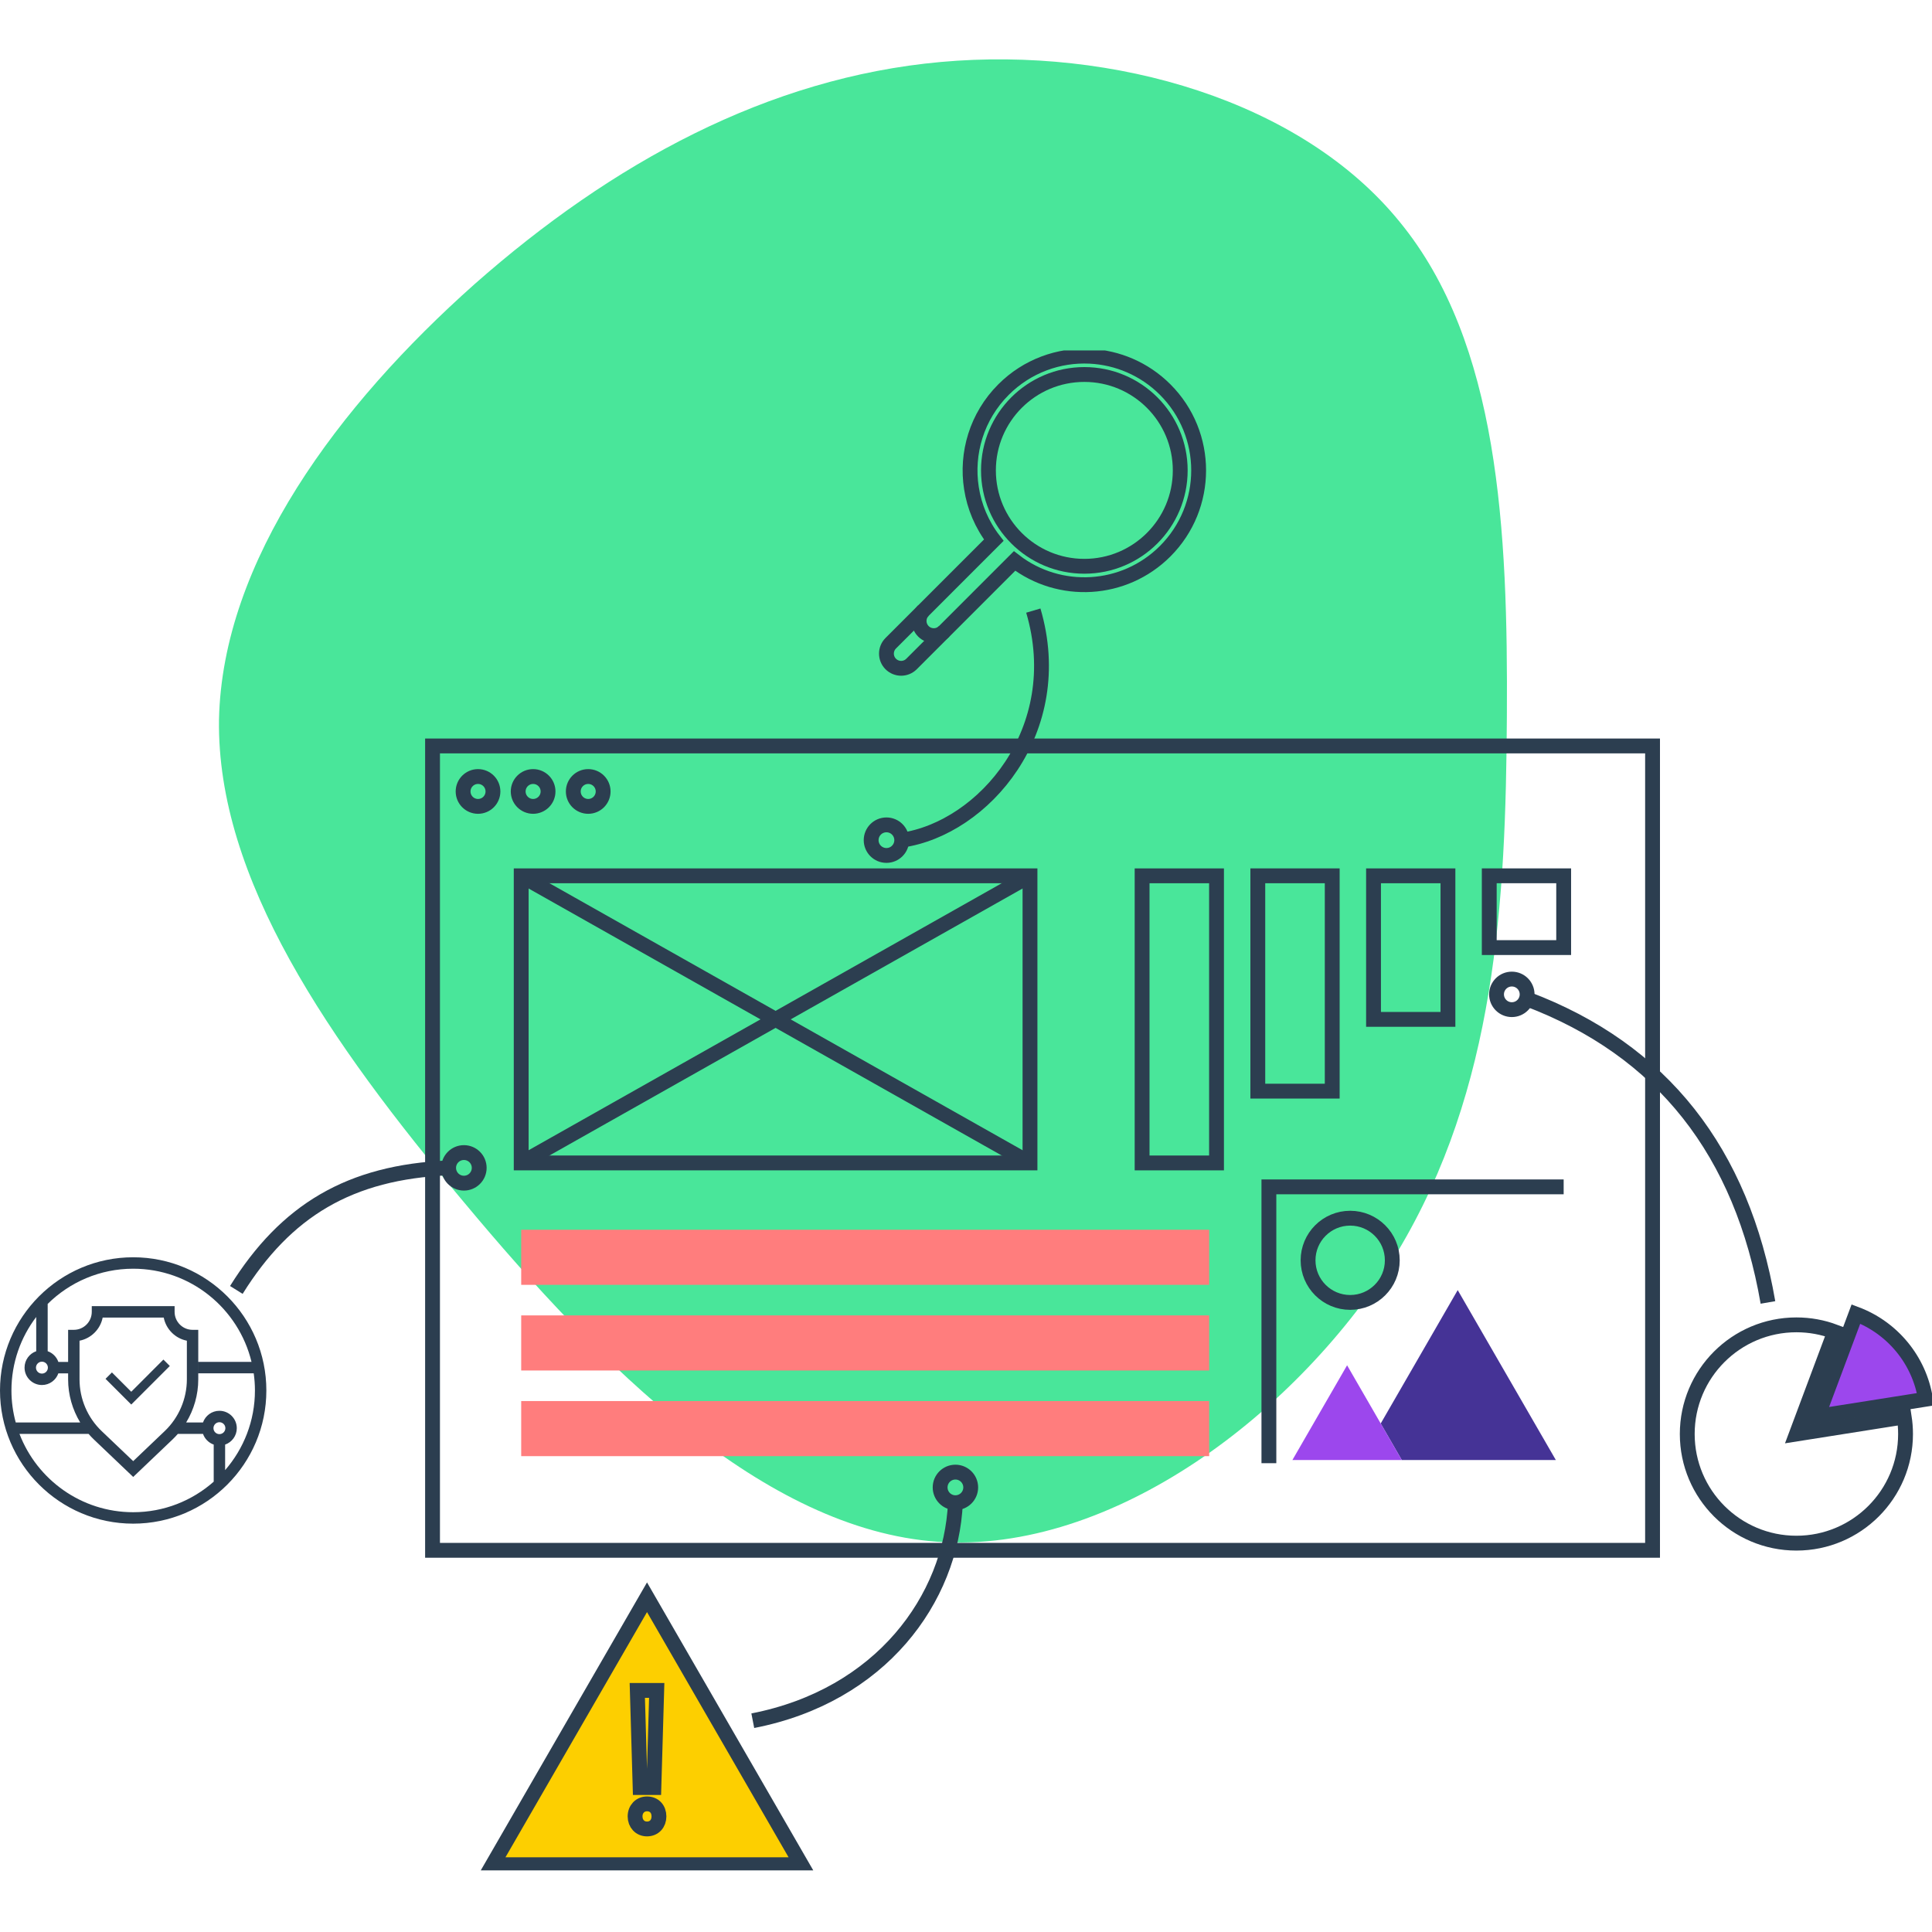 <svg width="651" height="651" viewBox="0 0 651 651" fill="none" xmlns="http://www.w3.org/2000/svg">
<rect width="651" height="651" fill="white"/>
<path d="M471.652 74.781C505.12 115.585 508.129 178.476 507.752 241.366C507.376 304.257 503.992 366.773 470.9 421.802C437.431 476.457 374.631 523.625 315.967 519.507C257.304 515.389 202.4 460.36 156.522 405.331C110.644 350.676 73.039 296.021 73.791 242.489C74.919 188.957 114.029 136.549 159.907 95.745C206.161 54.941 258.808 26.116 317.095 20.875C375.383 15.634 438.559 33.977 471.652 74.781Z" fill="#49E69A"/>
<g clip-path="url(#clip0_1_949)">
<path d="M218.018 538.204L244.032 583.27L270.053 628.336H218.018H165.983L191.996 583.27L218.018 538.204Z" fill="#FDCF00" stroke="#2C3E50" stroke-width="5" stroke-miterlimit="10"/>
<path d="M347.064 295.112H175.623V391.854H347.064V295.112Z" stroke="#2C3E50" stroke-width="5" stroke-miterlimit="10"/>
<path d="M526.885 399.922H427.563V493.032" stroke="#2C3E50" stroke-width="5" stroke-miterlimit="10"/>
<path d="M524.252 491.97H472.346L465.24 479.658L491.185 434.707L524.252 491.97Z" fill="#453396"/>
<path d="M472.346 491.97H435.478L453.912 460.041L465.24 479.658L472.346 491.97Z" fill="#9C47ED"/>
<path d="M454.951 438.859C462.787 438.859 469.141 432.506 469.141 424.669C469.141 416.832 462.787 410.479 454.951 410.479C447.114 410.479 440.76 416.832 440.76 424.669C440.76 432.506 447.114 438.859 454.951 438.859Z" stroke="#2C3E50" stroke-width="5" stroke-miterlimit="10"/>
<path d="M161.075 271.716C163.853 271.716 166.105 269.464 166.105 266.686C166.105 263.908 163.853 261.656 161.075 261.656C158.296 261.656 156.044 263.908 156.044 266.686C156.044 269.464 158.296 271.716 161.075 271.716Z" stroke="#2C3E50" stroke-width="5" stroke-miterlimit="10"/>
<path d="M179.638 271.716C182.416 271.716 184.669 269.464 184.669 266.686C184.669 263.908 182.416 261.656 179.638 261.656C176.86 261.656 174.608 263.908 174.608 266.686C174.608 269.464 176.86 271.716 179.638 271.716Z" stroke="#2C3E50" stroke-width="5" stroke-miterlimit="10"/>
<path d="M198.202 271.716C200.98 271.716 203.232 269.464 203.232 266.686C203.232 263.908 200.98 261.656 198.202 261.656C195.424 261.656 193.172 263.908 193.172 266.686C193.172 269.464 195.424 271.716 198.202 271.716Z" stroke="#2C3E50" stroke-width="5" stroke-miterlimit="10"/>
<path d="M556.838 251.351H145.747V522.389H556.838V251.351Z" stroke="#2C3E50" stroke-width="5" stroke-miterlimit="10"/>
<path d="M392.611 185.737C378.756 199.591 356.971 200.69 341.865 189.019L307.142 223.742C305.211 225.673 302.082 225.673 300.143 223.742C298.212 221.811 298.212 218.681 300.143 216.742L334.866 182.019C330.813 176.775 328.301 170.722 327.332 164.478C325.492 152.738 329.103 140.319 338.148 131.274C346.148 123.275 356.796 119.527 367.276 120.038C376.489 120.496 385.573 124.236 392.618 131.274C407.648 146.311 407.648 170.699 392.611 185.737Z" stroke="#2C3E50" stroke-width="5" stroke-miterlimit="10"/>
<path d="M318.142 212.735C316.211 214.666 313.081 214.666 311.15 212.735C309.219 210.804 309.219 207.667 311.142 205.735" stroke="#2C3E50" stroke-width="5" stroke-miterlimit="10"/>
<path d="M365.376 190.813C383.22 190.813 397.687 176.346 397.687 158.502C397.687 140.657 383.22 126.19 365.376 126.19C347.531 126.19 333.064 140.657 333.064 158.502C333.064 176.346 347.531 190.813 365.376 190.813Z" stroke="#2C3E50" stroke-width="5" stroke-miterlimit="10"/>
<path d="M175.623 391.854L347.056 295.112" stroke="#2C3E50" stroke-width="5" stroke-miterlimit="10"/>
<path d="M347.056 391.854L175.623 295.112" stroke="#2C3E50" stroke-width="5" stroke-miterlimit="10"/>
<path d="M407.434 414.372H175.623V432.936H407.434V414.372Z" fill="#FF7D7D"/>
<path d="M407.434 443.233H175.623V461.797H407.434V443.233Z" fill="#FF7D7D"/>
<path d="M407.434 472.094H175.623V490.658H407.434V472.094Z" fill="#FF7D7D"/>
<path d="M423.826 295.108V367.668H448.901V295.108H423.826Z" stroke="#2C3E50" stroke-width="5" stroke-miterlimit="10"/>
<path d="M462.82 295.114V343.486H487.895V295.114H462.82Z" stroke="#2C3E50" stroke-width="5" stroke-miterlimit="10"/>
<path d="M384.84 295.115V391.858H409.915V295.115H384.84Z" stroke="#2C3E50" stroke-width="5" stroke-miterlimit="10"/>
<path d="M501.814 295.106V319.296H526.889V295.106H501.814Z" stroke="#2C3E50" stroke-width="5" stroke-miterlimit="10"/>
<path d="M213.995 612.055C213.995 609.597 215.697 607.826 218.018 607.826C220.476 607.826 222.04 609.597 222.04 612.055C222.04 614.444 220.476 616.276 218.018 616.276C215.629 616.284 213.995 614.444 213.995 612.055ZM215.697 602.315L214.743 569.6H221.285L220.331 602.315H215.697Z" stroke="#2C3E50" stroke-width="5" stroke-miterlimit="10"/>
<path d="M642.084 483.2C642.084 503.512 625.62 519.976 605.308 519.976C584.996 519.976 568.531 503.512 568.531 483.2C568.531 462.888 584.996 446.416 605.308 446.416C609.842 446.416 614.185 447.233 618.193 448.736L605.308 483.2L641.642 477.46C641.932 479.33 642.084 481.246 642.084 483.2Z" stroke="#2C3E50" stroke-width="5" stroke-miterlimit="10"/>
<path d="M648.817 471.491L612.483 477.231L625.368 442.775C637.596 447.347 646.741 458.247 648.817 471.491Z" fill="#9C47ED" stroke="#2C3E50" stroke-width="5" stroke-miterlimit="10"/>
<path d="M321.935 506.344C324.781 506.344 327.088 504.037 327.088 501.191C327.088 498.346 324.781 496.039 321.935 496.039C319.09 496.039 316.783 498.346 316.783 501.191C316.783 504.037 319.09 506.344 321.935 506.344Z" stroke="#2C3E50" stroke-width="5" stroke-miterlimit="10"/>
<path d="M156.319 398.671C159.165 398.671 161.471 396.364 161.471 393.518C161.471 390.673 159.165 388.366 156.319 388.366C153.474 388.366 151.167 390.673 151.167 393.518C151.167 396.364 153.474 398.671 156.319 398.671Z" stroke="#2C3E50" stroke-width="5" stroke-miterlimit="10"/>
<path d="M298.692 288.25C301.538 288.25 303.845 285.943 303.845 283.097C303.845 280.252 301.538 277.945 298.692 277.945C295.847 277.945 293.54 280.252 293.54 283.097C293.54 285.943 295.847 288.25 298.692 288.25Z" stroke="#2C3E50" stroke-width="5" stroke-miterlimit="10"/>
<path d="M509.421 340.208C512.266 340.208 514.573 337.902 514.573 335.056C514.573 332.21 512.266 329.904 509.421 329.904C506.575 329.904 504.268 332.21 504.268 335.056C504.268 337.902 506.575 340.208 509.421 340.208Z" stroke="#2C3E50" stroke-width="5" stroke-miterlimit="10"/>
<path d="M321.935 506.344C320.477 538.853 296.761 571.409 253.657 579.805" stroke="#2C3E50" stroke-width="5" stroke-miterlimit="10"/>
<path d="M79.637 434.653C96.3 407.937 117.764 394.93 151.167 393.518" stroke="#2C3E50" stroke-width="5" stroke-miterlimit="10"/>
<path d="M303.837 283.097C331.385 279.151 360.055 246.015 348.186 205.743" stroke="#2C3E50" stroke-width="5" stroke-miterlimit="10"/>
<path d="M514.352 336.545C560.257 353.773 586.973 388.244 595.721 438.867" stroke="#2C3E50" stroke-width="5" stroke-miterlimit="10"/>
<path d="M44.875 423.646C20.129 423.646 0 443.782 0 468.529C0 493.276 20.129 513.404 44.875 513.404C69.622 513.404 89.751 493.276 89.751 468.529C89.751 443.782 69.622 423.646 44.875 423.646ZM14.129 458.827C15.236 458.827 16.137 459.728 16.137 460.835C16.137 461.942 15.236 462.842 14.129 462.842C13.022 462.842 12.121 461.942 12.121 460.835C12.121 459.728 13.03 458.827 14.129 458.827ZM12.205 443.76V455.301C9.915 456.102 8.274 458.27 8.274 460.827C8.274 464.056 10.9 466.69 14.137 466.69C16.694 466.69 18.861 465.041 19.663 462.758H22.953V464.819C22.953 469.949 24.395 474.971 27.029 479.315H5.305C4.366 475.88 3.855 472.262 3.855 468.529C3.855 459.232 6.969 450.645 12.205 443.76ZM55.508 482.208L44.883 492.337L34.25 482.208C29.51 477.697 26.8 471.361 26.8 464.812V451.759C30.716 450.988 33.815 447.889 34.593 443.973H55.172C55.951 447.889 59.042 450.988 62.966 451.759V464.812C62.958 471.361 60.241 477.697 55.508 482.208ZM6.564 483.162H29.846C30.403 483.795 30.975 484.414 31.594 485.001L44.883 497.665L58.172 485.001C58.783 484.414 59.363 483.803 59.92 483.162H68.408C68.996 484.841 70.324 486.169 72.011 486.765V499.26C64.775 505.657 55.279 509.55 44.883 509.55C27.411 509.55 12.473 498.573 6.564 483.162ZM73.935 483.238C72.828 483.238 71.927 482.337 71.927 481.231C71.927 480.124 72.828 479.223 73.935 479.223C75.041 479.223 75.942 480.124 75.942 481.231C75.934 482.345 75.041 483.238 73.935 483.238ZM75.858 495.367V486.765C78.141 485.963 79.789 483.795 79.789 481.238C79.789 478.009 77.163 475.376 73.927 475.376C71.37 475.376 69.202 477.025 68.401 479.307H62.729C65.363 474.971 66.805 469.949 66.805 464.812V448.095H64.882C61.546 448.095 58.836 445.378 58.836 442.05V440.119H30.922V442.05C30.922 445.378 28.212 448.095 24.876 448.095H22.953V458.904H19.663C19.075 457.224 17.747 455.889 16.068 455.301V439.363C23.48 432.035 33.662 427.501 44.883 427.501C64.187 427.501 80.407 440.912 84.751 458.896H66.813V462.751H85.491C85.758 464.636 85.903 466.56 85.903 468.521C85.903 478.788 82.11 488.169 75.858 495.367Z" fill="#2C3E50"/>
<path d="M55.058 458.118L44.226 468.957L37.715 462.446L35.555 464.606L44.226 473.269L45.303 472.193L46.379 471.117L57.218 460.278L55.058 458.118Z" fill="#2C3E50"/>
</g>
<defs>
<clipPath id="clip0_1_949">
<rect width="651" height="512.161" fill="white" transform="translate(0 118.084)"/>
</clipPath>
</defs>
</svg>
